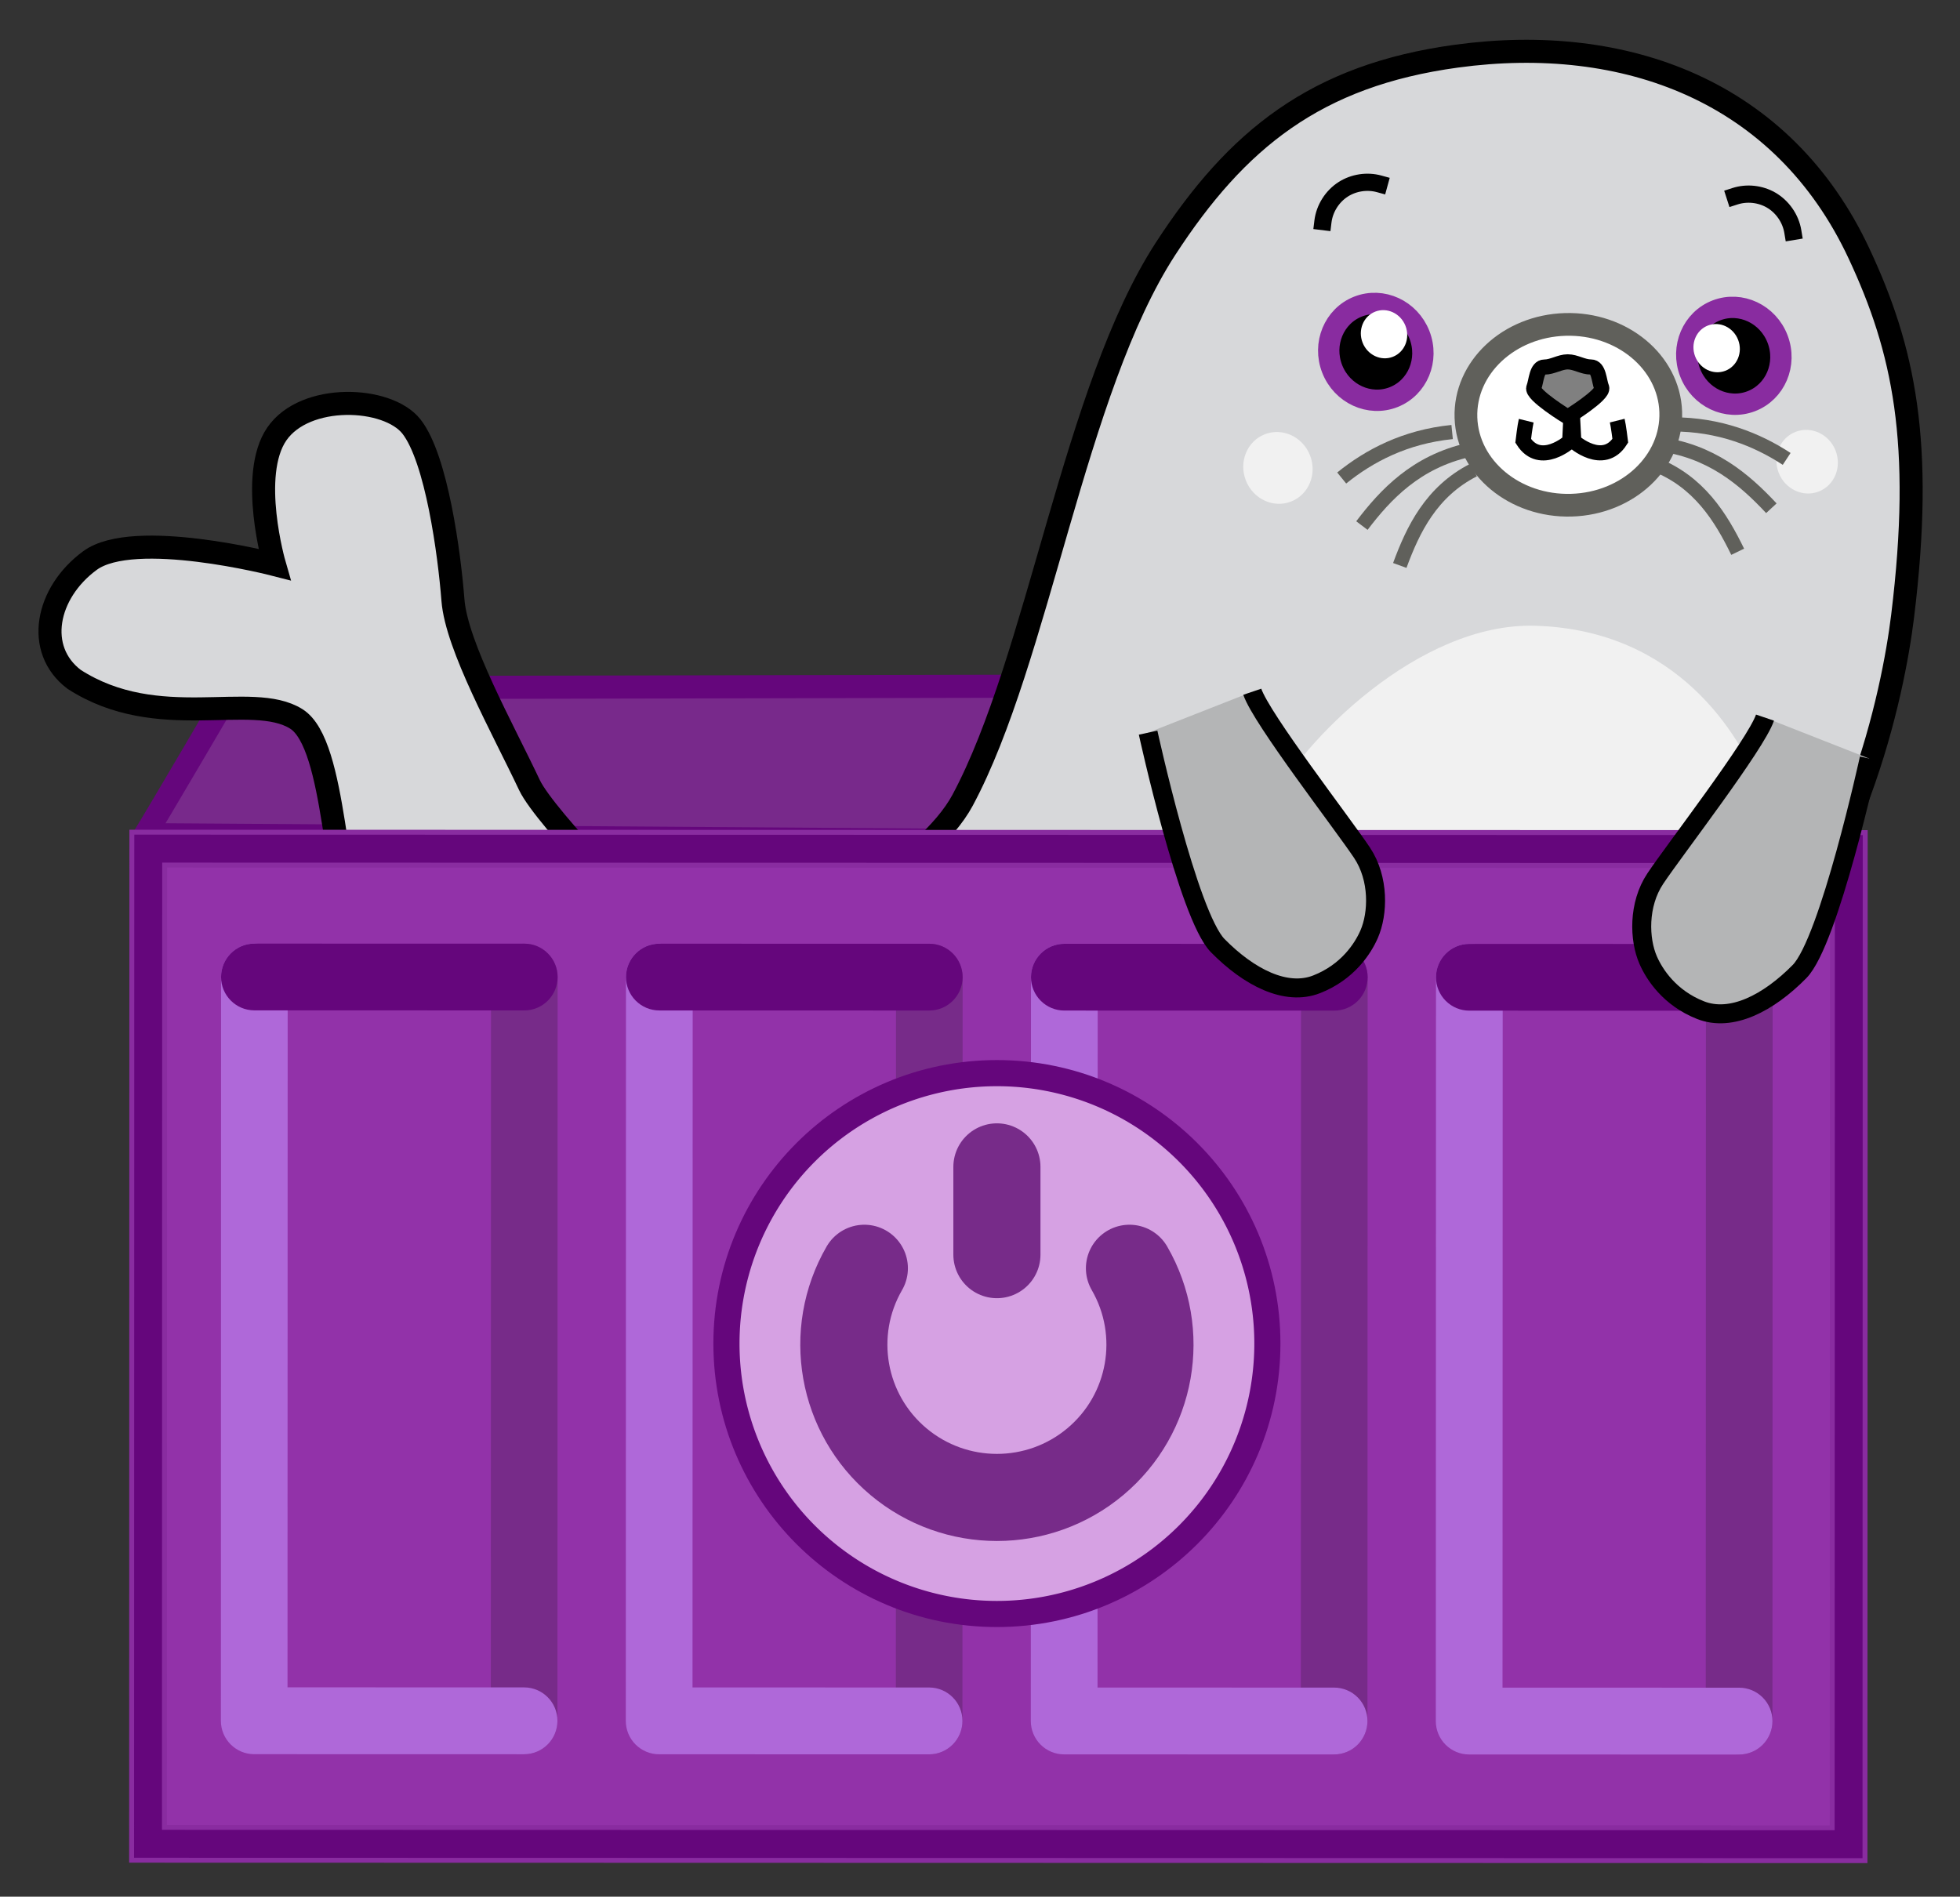 <svg xmlns="http://www.w3.org/2000/svg" role="img" viewBox="15.98 12.73 104.78 101.41"><rect x="15.98" y="12.73" width="104.78" height="101.41" fill="#333333" stroke="none"/><path id="path9-1-30" fill="#78298b" fill-opacity="1" stroke="#65067c" stroke-dasharray="none" stroke-linecap="butt" stroke-linejoin="round" stroke-opacity="1" stroke-width="1.233" d="m 23.741,57.355 c 0.431,-0.666 4.636,-7.849 4.636,-7.849 l 80.905,-0.169 5.064,8.65 z"/><path id="path4123-7-30" fill="#d7d8da" fill-opacity="1" stroke="#000" stroke-dasharray="none" stroke-linecap="round" stroke-linejoin="round" stroke-opacity="1" stroke-width="1.232" d="m 50.033,64.109 c 8.436,-0.336 15.606,-5.238 17.404,-8.588 4.054,-7.551 5.955,-21.951 10.851,-29.488 3.799,-5.847 8.023,-9.275 15.56,-10.301 9,-1.226 17.44,1.84 21.515,10.557 2.392,5.117 3.469,10.083 2.33,19.38 -0.5,4.079 -2.569,14.257 -9.224,20.542 -6.655,6.285 -22.66,16.094 -33.769,17.524 z"/><path id="path8771-1-9" fill="#f1f1f1" fill-opacity="1" stroke="none" stroke-linecap="butt" stroke-linejoin="miter" stroke-opacity="1" stroke-width=".327" d="m 85.493,78.754 c 0,0 -3.62,-1.733 -4.492,-6.482 -0.89,-4.847 0.997,-12.787 2.817,-16.419 1.772,-3.535 8.032,-9.83 14.202,-9.666 7.675,0.203 10.998,5.926 12.027,8.575 1.809,4.659 -1.88,10.718 -2.763,11.663 -1.851,1.979 -12.619,8.588 -16.563,10.135 -1.707,0.67 -5.229,2.194 -5.229,2.194 z"/><ellipse id="ellipse184912-8-5-5" cx="-71.84" cy="62.046" fill="#000" fill-opacity="1" stroke="#892ca0" stroke-dasharray="none" stroke-dashoffset="0" stroke-linecap="square" stroke-linejoin="miter" stroke-miterlimit="4" stroke-opacity="1" stroke-width="1.141" rx="2.504" ry="2.601" transform="matrix(-.931 .365 .365 .931 0 0)"/><ellipse id="ellipse184914-7-9-4" cx="72.603" cy="61.314" fill="#fff" fill-opacity="1" stroke="none" stroke-dasharray="none" stroke-dashoffset="0" stroke-linecap="square" stroke-linejoin="miter" stroke-miterlimit="4" stroke-opacity="1" stroke-width="1.141" rx="1.231" ry="1.296" transform="rotate(-21.397) skewX(.001)"/><ellipse id="ellipse184938-9-7-5" cx="90.265" cy="68.333" fill="#000" fill-opacity="1" stroke="#892ca0" stroke-dasharray="none" stroke-dashoffset="0" stroke-linecap="square" stroke-linejoin="miter" stroke-miterlimit="4" stroke-opacity="1" stroke-width="1.141" rx="2.504" ry="2.601" transform="rotate(-20.838) skewX(.001)"/><ellipse id="ellipse184940-7-6-9" cx="-89.502" cy="67.601" fill="#fff" fill-opacity="1" stroke="none" stroke-dasharray="none" stroke-dashoffset="0" stroke-linecap="square" stroke-linejoin="miter" stroke-miterlimit="4" stroke-opacity="1" stroke-width="1.141" rx="1.231" ry="1.296" transform="matrix(-.935 .356 .356 .935 0 0)"/><ellipse id="ellipse184896-9-3-6" cx="98.537" cy="37.804" fill="#fff" fill-opacity="1" stroke="#60605b" stroke-dasharray="none" stroke-dashoffset="6" stroke-linecap="square" stroke-linejoin="miter" stroke-miterlimit="4" stroke-opacity="1" stroke-width="1.215" rx="5.474" ry="4.837" transform="matrix(1 -.029 .034 .999 0 0)"/><g id="g184904-8-5-22" fill="none" fill-rule="evenodd" stroke="#000" stroke-dasharray="none" stroke-linecap="butt" stroke-linejoin="miter" stroke-miterlimit="4" stroke-opacity="1" stroke-width=".82" transform="matrix(.99 -.001 .001 .986 -852.666 41.038)"><path id="path184900-4-6-47" d="m 962.306,-5.783 0.099,1.984 c 0,0 1.588,1.422 2.514,-0.033 0,0 -0.099,-0.827 -0.165,-1.091"/><path id="path184902-5-3-75" d="m 962.288,-5.783 -0.099,1.984 c 0,0 -1.588,1.422 -2.514,-0.033 0,0 0.099,-0.827 0.165,-1.091"/></g><path id="path184908-0-9-4" fill="gray" fill-opacity="1" stroke="#000" stroke-dasharray="none" stroke-dashoffset="0" stroke-linecap="square" stroke-linejoin="miter" stroke-miterlimit="4" stroke-opacity="1" stroke-width=".81" d="m 101.602,33.457 c -0.143,-0.368 -0.143,-1.105 -0.571,-1.105 -0.427,0.002 -0.823,-0.276 -1.243,-0.275 -0.42,0.002 -0.816,0.277 -1.243,0.278 -0.427,0.002 -0.427,0.738 -0.569,1.106 -0.145,0.369 1.814,1.565 1.814,1.565 0,0 1.955,-1.2 1.812,-1.568 z"/><path id="path184910-6-2-48-8" fill="none" fill-opacity="1" stroke="#000" stroke-dasharray="none" stroke-dashoffset="0" stroke-linecap="square" stroke-linejoin="miter" stroke-miterlimit="4" stroke-opacity="1" stroke-width=".92" d="m 86.703,24.576 c 0.085,-0.699 0.497,-1.352 1.091,-1.729 0.561,-0.356 1.273,-0.463 1.914,-0.287"/><path id="path184910-6-2-4-1-1" fill="none" fill-opacity="1" stroke="#000" stroke-dasharray="none" stroke-dashoffset="0" stroke-linecap="square" stroke-linejoin="miter" stroke-miterlimit="4" stroke-opacity="1" stroke-width=".92" d="m 111.822,25.107 c -0.115,-0.695 -0.555,-1.329 -1.165,-1.681 -0.576,-0.332 -1.292,-0.408 -1.925,-0.204"/><ellipse id="ellipse184894-7-4-2-2" cx="64.716" cy="65.9" fill="#f1f1f1" fill-opacity="1" stroke="none" stroke-dasharray="none" stroke-dashoffset="6" stroke-linecap="square" stroke-linejoin="miter" stroke-miterlimit="4" stroke-opacity="1" stroke-width="1.287" rx="1.842" ry="1.931" transform="rotate(-21.397)"/><ellipse id="ellipse184894-7-43-9-8" cx="91.178" cy="75.912" fill="#f1f1f1" fill-opacity="1" stroke="none" stroke-dasharray="none" stroke-dashoffset="6" stroke-linecap="square" stroke-linejoin="miter" stroke-miterlimit="4" stroke-opacity="1" stroke-width="1.141" rx="1.632" ry="1.711" transform="rotate(-21.397)"/><g id="g184924-2-8-0-80" fill="none" fill-rule="evenodd" stroke="#60605b" stroke-dasharray="none" stroke-linecap="butt" stroke-linejoin="miter" stroke-miterlimit="4" stroke-opacity="1" stroke-width=".655" transform="matrix(-1.164 .007 .006 1.159 1218.572 36.012)"><path id="path184918-0-6-8-2" d="m 956.328,-6.287 c -2.175,0.009 -3.903,0.728 -5.254,1.625"/><path id="path184920-2-8-8-10" d="m 957.005,-5.389 c -2.45,0.31 -3.991,1.667 -5.216,2.999"/><path id="path184922-3-8-5-5" d="m 957.146,-4.45 c -2.038,0.806 -3.038,2.468 -3.8,4.058"/></g><g id="g184924-2-1-6-0" fill="none" fill-rule="evenodd" stroke="#60605b" stroke-dasharray="none" stroke-linecap="butt" stroke-linejoin="miter" stroke-miterlimit="4" stroke-opacity="1" stroke-width=".655" transform="matrix(1.158 -.111 .111 1.154 -1013.12 149.237)"><path id="path184918-0-4-3-8" d="m 956.328,-6.287 c -2.175,0.009 -3.903,0.728 -5.254,1.625"/><path id="path184920-2-9-8-50" d="m 957.005,-5.389 c -2.45,0.31 -3.991,1.667 -5.216,2.999"/><path id="path184922-3-2-5-6" d="m 957.146,-4.45 c -2.038,0.806 -3.038,2.468 -3.8,4.058"/></g><path id="path1396-61-4" fill="#d7d8da" fill-opacity="1" stroke="#000" stroke-dasharray="none" stroke-linecap="square" stroke-linejoin="miter" stroke-opacity="1" stroke-width="1.232" d="m 51.731,62.654 c -0.626,-0.013 -6.625,-6.206 -7.445,-7.944 -1.425,-3.019 -3.902,-7.44 -4.092,-9.894 -0.193,-2.489 -0.875,-7.567 -2.216,-9.278 -1.276,-1.627 -5.687,-1.806 -7.199,0.394 -1.512,2.2 -0.13,6.977 -0.13,6.977 0,0 -7.507,-1.934 -9.857,-0.21 -2.35,1.724 -2.955,4.759 -0.849,6.354 4.49,2.891 9.479,0.615 11.875,2.113 2.18,1.364 2.005,9.538 3.385,11.878"/><g id="shape-e0c7bf36-69e6-80bd-8003-ed1bfda97bd7-98-5" fill="#000" transform="matrix(.25 -.081 .081 .25 -27.545 23.336)"><g id="fills-e0c7bf36-69e6-80bd-8003-ed1bfda97bd7-4-8" class="fills"><path id="path12-8-6" fill="#9232a9" fill-opacity="1" stroke="#8708a8" stroke-opacity="1" d="M 145.477,186.202 474.547,292.908 412.092,485.514 83.021,378.808 Z" color="#000"/></g><g id="strokes-e0c7bf36-69e6-80bd-8003-ed1bfda97bd7-1-2" class="strokes"><g id="g13-0-8" class="stroke-shape"><path id="path13-3-4" fill="none" stroke-width=".7" d="M 145.477,186.202 474.547,292.908 412.092,485.514 83.021,378.808 Z" color="#000"/></g></g></g><g id="shape-e0c7bf36-69e6-80bd-8003-ed1bfda97bd8-0-7" fill="#000" transform="matrix(.25 -.081 .081 .25 -27.545 23.336)"><g id="fills-e0c7bf36-69e6-80bd-8003-ed1bfda97bd8-44-2" class="fills"><path id="path14-4-4" fill="#65067c" fill-opacity="1" stroke="#892ca0" stroke-opacity="1" d="m 143.33,181.991 -1.032,3.182 -63.485,195.781 335.418,108.764 64.516,-198.962 z m 4.284,8.421 L 470.337,295.06 409.946,481.298 87.224,376.65 Z" color="#000"/></g></g><g id="fills-e0c7bf36-69e6-80bd-8003-ed1bfda97bc9-6-2" fill="#000" class="fills" transform="matrix(.25 -.081 .081 .25 -27.545 23.336)"><path id="path45-31-9" fill="#772b89" fill-opacity="1" stroke-linejoin="round" d="m 212.298,228.18 c -3.557,-1.156 -7.381,0.795 -8.545,4.359 l -46.681,143.957 c -0.557,1.715 -0.411,3.582 0.406,5.188 0.817,1.606 2.238,2.82 3.95,3.374 3.561,1.146 7.38,-0.815 8.535,-4.382 l 46.68,-143.957 c 1.147,-3.563 -0.796,-7.38 -4.345,-8.539 z" color="#000"/></g><g id="fills-e0c7bf36-69e6-80bd-8003-ed1bfda97bca-5-0" fill="#000" class="fills" transform="matrix(.25 -.081 .081 .25 -27.545 23.336)"><path id="path46-9-8" fill="#af68d9" fill-opacity="1" stroke-linejoin="round" d="m 160.045,211.236 c -3.554,-1.144 -7.366,0.807 -8.528,4.365 l -46.68,143.957 c -1.159,3.566 0.783,7.394 4.338,8.556 l 52.253,16.944 c 3.561,1.146 7.38,-0.815 8.535,-4.382 1.158,-3.566 -0.783,-7.395 -4.339,-8.557 l -45.799,-14.851 44.582,-137.487 c 1.149,-3.57 -0.803,-7.393 -4.362,-8.545 z" color="#000"/></g><g id="fills-e0c7bf36-69e6-80bd-8003-ed1bfda97bcb-1-3" fill="#000" class="fills" transform="matrix(.25 -.081 .081 .25 -27.545 23.336)"><path id="path47-7-1" fill="#65067c" fill-opacity="1" stroke-linejoin="round" d="m 160.045,211.236 c -3.554,-1.144 -7.366,0.807 -8.528,4.365 -1.159,3.566 0.782,7.395 4.339,8.556 l 52.253,16.944 c 3.561,1.146 7.379,-0.815 8.534,-4.382 1.147,-3.563 -0.796,-7.38 -4.345,-8.539 z" color="#000"/></g><g id="fills-e0c7bf36-69e6-80bd-8003-ed1bfda97bcc-5-0" fill="#000" class="fills" transform="matrix(.25 -.081 .081 .25 -27.545 23.336)"><path id="path48-7-34" fill="#772b89" fill-opacity="1" stroke-linejoin="round" d="m 290.67,253.594 c -3.558,-1.157 -7.382,0.793 -8.546,4.358 l -46.681,143.957 c -0.557,1.716 -0.411,3.582 0.406,5.188 0.817,1.606 2.239,2.82 3.951,3.374 3.561,1.146 7.38,-0.815 8.534,-4.382 l 46.68,-143.957 c 1.147,-3.562 -0.795,-7.379 -4.344,-8.538 z" color="#000"/></g><g id="fills-e0c7bf36-69e6-80bd-8003-ed1bfda97bcd-8-3" fill="#000" class="fills" transform="matrix(.25 -.081 .081 .25 -27.545 23.336)"><path id="path49-5-9" fill="#af68d9" fill-opacity="1" stroke-linejoin="round" d="m 238.416,236.65 c -3.557,-1.156 -7.381,0.794 -8.545,4.358 l -46.68,143.957 c -0.558,1.716 -0.412,3.582 0.405,5.188 0.817,1.606 2.238,2.82 3.951,3.374 l 52.253,16.944 c 3.561,1.146 7.38,-0.815 8.534,-4.382 1.158,-3.566 -0.783,-7.395 -4.338,-8.556 l -45.8,-14.852 44.582,-137.487 c 1.149,-3.569 -0.802,-7.393 -4.362,-8.544 z" color="#000"/></g><g id="fills-e0c7bf36-69e6-80bd-8003-ed1bfda97bce-7-9" fill="#000" class="fills" transform="matrix(.25 -.081 .081 .25 -27.545 23.336)"><path id="path50-5-69" fill="#65067c" fill-opacity="1" stroke-linejoin="round" d="m 238.416,236.65 c -3.557,-1.156 -7.381,0.794 -8.545,4.358 -0.558,1.716 -0.412,3.582 0.405,5.188 0.817,1.606 2.238,2.82 3.951,3.374 l 52.254,16.944 c 3.56,1.146 7.379,-0.815 8.533,-4.382 1.147,-3.562 -0.795,-7.379 -4.344,-8.538 z" color="#000"/></g><g id="fills-e0c7bf36-69e6-80bd-8003-ed1bfda97bcf-8-3" fill="#000" class="fills" transform="matrix(.25 -.081 .081 .25 -27.545 23.336)"><path id="path51-8-80" fill="#772b89" fill-opacity="1" stroke-linejoin="round" d="m 369.023,279.001 c -3.554,-1.145 -7.366,0.806 -8.528,4.364 l -46.68,143.957 c -1.159,3.566 0.782,7.395 4.338,8.556 1.712,0.557 3.575,0.408 5.18,-0.413 1.604,-0.821 2.817,-2.246 3.373,-3.963 l 46.68,-143.957 c 1.149,-3.569 -0.803,-7.393 -4.363,-8.544 z" color="#000"/></g><g id="fills-e0c7bf36-69e6-80bd-8003-ed1bfda97bd0-1-6" fill="#000" class="fills" transform="matrix(.25 -.081 .081 .25 -27.545 23.336)"><path id="path52-8-6" fill="#af68d9" fill-opacity="1" stroke-linejoin="round" d="m 316.788,262.063 c -3.558,-1.156 -7.382,0.794 -8.546,4.358 l -46.68,143.957 c -0.558,1.716 -0.412,3.582 0.405,5.188 0.817,1.606 2.238,2.82 3.951,3.374 l 52.235,16.938 c 1.712,0.557 3.575,0.408 5.18,-0.413 1.604,-0.821 2.817,-2.246 3.373,-3.963 0.557,-1.716 0.411,-3.582 -0.406,-5.188 -0.817,-1.606 -2.239,-2.82 -3.951,-3.374 L 276.568,408.095 321.15,270.607 c 1.15,-3.57 -0.803,-7.393 -4.362,-8.544 z" color="#000"/></g><g id="fills-e0c7bf36-69e6-80bd-8003-ed1bfda97bd1-6-0" fill="#000" class="fills" transform="matrix(.25 -.081 .081 .25 -27.545 23.336)"><path id="path53-43-0" fill="#65067c" fill-opacity="1" stroke-linejoin="round" d="m 316.788,262.063 c -3.558,-1.156 -7.382,0.794 -8.546,4.358 -0.558,1.716 -0.412,3.582 0.405,5.188 0.817,1.606 2.239,2.82 3.951,3.374 l 52.236,16.938 c 1.711,0.557 3.575,0.408 5.179,-0.413 1.604,-0.821 2.818,-2.246 3.373,-3.963 1.149,-3.569 -0.803,-7.393 -4.363,-8.544 z" color="#000"/></g><g id="fills-e0c7bf36-69e6-80bd-8003-ed1bfda97bd2-3-6" fill="#000" class="fills" transform="matrix(.25 -.081 .081 .25 -27.545 23.336)"><path id="path54-8-26" fill="#772b89" fill-opacity="1" stroke-linejoin="round" d="m 447.394,304.414 c -3.557,-1.156 -7.381,0.794 -8.545,4.358 l -46.681,143.957 c -0.557,1.716 -0.411,3.582 0.406,5.188 0.817,1.606 2.238,2.82 3.95,3.374 1.712,0.557 3.576,0.408 5.18,-0.413 1.604,-0.821 2.817,-2.246 3.373,-3.963 l 46.68,-143.957 c 1.149,-3.569 -0.803,-7.393 -4.363,-8.544 z" color="#000"/></g><g id="fills-e0c7bf36-69e6-80bd-8003-ed1bfda97bd3-0-6" fill="#000" class="fills" transform="matrix(.25 -.081 .081 .25 -27.545 23.336)"><path id="path55-4-9" fill="#af68d9" fill-opacity="1" stroke-linejoin="round" d="m 395.159,287.476 c -3.558,-1.156 -7.382,0.794 -8.546,4.358 l -46.68,143.957 c -0.558,1.716 -0.412,3.582 0.405,5.188 0.817,1.606 2.239,2.82 3.951,3.374 l 52.235,16.938 c 1.712,0.557 3.576,0.408 5.18,-0.413 1.604,-0.821 2.817,-2.246 3.373,-3.963 0.557,-1.716 0.412,-3.582 -0.406,-5.188 -0.817,-1.606 -2.239,-2.82 -3.951,-3.374 L 354.939,433.508 399.521,296.02 c 1.15,-3.569 -0.803,-7.393 -4.362,-8.544 z" color="#000"/></g><g id="fills-e0c7bf36-69e6-80bd-8003-ed1bfda97bd4-8-7" fill="#000" class="fills" transform="matrix(.25 -.081 .081 .25 -27.545 23.336)"><path id="path56-8-2" fill="#65067c" fill-opacity="1" stroke-linejoin="round" d="m 395.159,287.476 c -3.558,-1.156 -7.382,0.794 -8.546,4.358 -0.558,1.716 -0.412,3.582 0.405,5.188 0.817,1.606 2.239,2.82 3.951,3.374 l 52.236,16.938 c 1.711,0.557 3.575,0.408 5.179,-0.413 1.604,-0.82 2.818,-2.246 3.373,-3.963 1.149,-3.569 -0.803,-7.393 -4.363,-8.544 z" color="#000"/></g><path id="path11491-7-2" fill="#b4b5b6" fill-opacity="1" stroke="#000" stroke-dasharray="none" stroke-linecap="butt" stroke-linejoin="round" stroke-opacity="1" stroke-width="1.014" d="m 77.357,51.903 c 0,0 2.136,9.777 3.724,11.389 1.659,1.685 3.642,2.713 5.292,2.063 1.649,-0.649 2.461,-1.902 2.797,-2.669 0.487,-1.109 0.546,-2.977 -0.378,-4.363 C 87.76,56.774 83.418,51.165 82.926,49.715"/><path id="path11491-2-6-9" fill="#b4b5b6" fill-opacity="1" stroke="#000" stroke-dasharray="none" stroke-linecap="butt" stroke-linejoin="round" stroke-opacity="1" stroke-width="1.014" d="m 115.905,53.287 c 0,0 -2.136,9.777 -3.724,11.389 -1.659,1.685 -3.642,2.713 -5.292,2.063 -1.649,-0.649 -2.461,-1.902 -2.797,-2.669 -0.487,-1.109 -0.546,-2.977 0.378,-4.363 1.032,-1.548 5.373,-7.158 5.865,-8.608"/><circle id="button-outline-8-7-6-0" cx="69.274" cy="84.566" r="13.76" fill="none" fill-opacity="1" stroke="#65067c" stroke-dasharray="none" stroke-opacity="1" stroke-width="2.794" paint-order="stroke fill markers"/><path id="button-fill-7-7-2-2" fill="#d6a1e3" fill-opacity="1" stroke-width=".466" d="M 83.035,84.566 A 13.76,13.76 0 0 1 69.274,98.327 13.76,13.76 0 0 1 55.514,84.566 13.76,13.76 0 0 1 69.274,70.806 13.76,13.76 0 0 1 83.035,84.566 Z"/><path id="button-0-1-6-9-7" fill="none" stroke="#772b89" stroke-dasharray="none" stroke-linecap="round" stroke-linejoin="round" stroke-opacity="1" stroke-width="4.657" d="m 76.36,80.541 c 1.985,3.433 1.215,7.794 -1.827,10.342 -3.042,2.548 -7.477,2.548 -10.519,0 -3.042,-2.548 -3.812,-6.909 -1.827,-10.342" display="inline" paint-order="stroke fill markers"/><path id="button-1-7-4-1-6" fill="none" fill-opacity="1" stroke="#772b89" stroke-dasharray="none" stroke-linecap="round" stroke-linejoin="round" stroke-opacity="1" stroke-width="4.657" d="m 69.274,75.12 v 4.692" paint-order="stroke fill markers"/></svg>